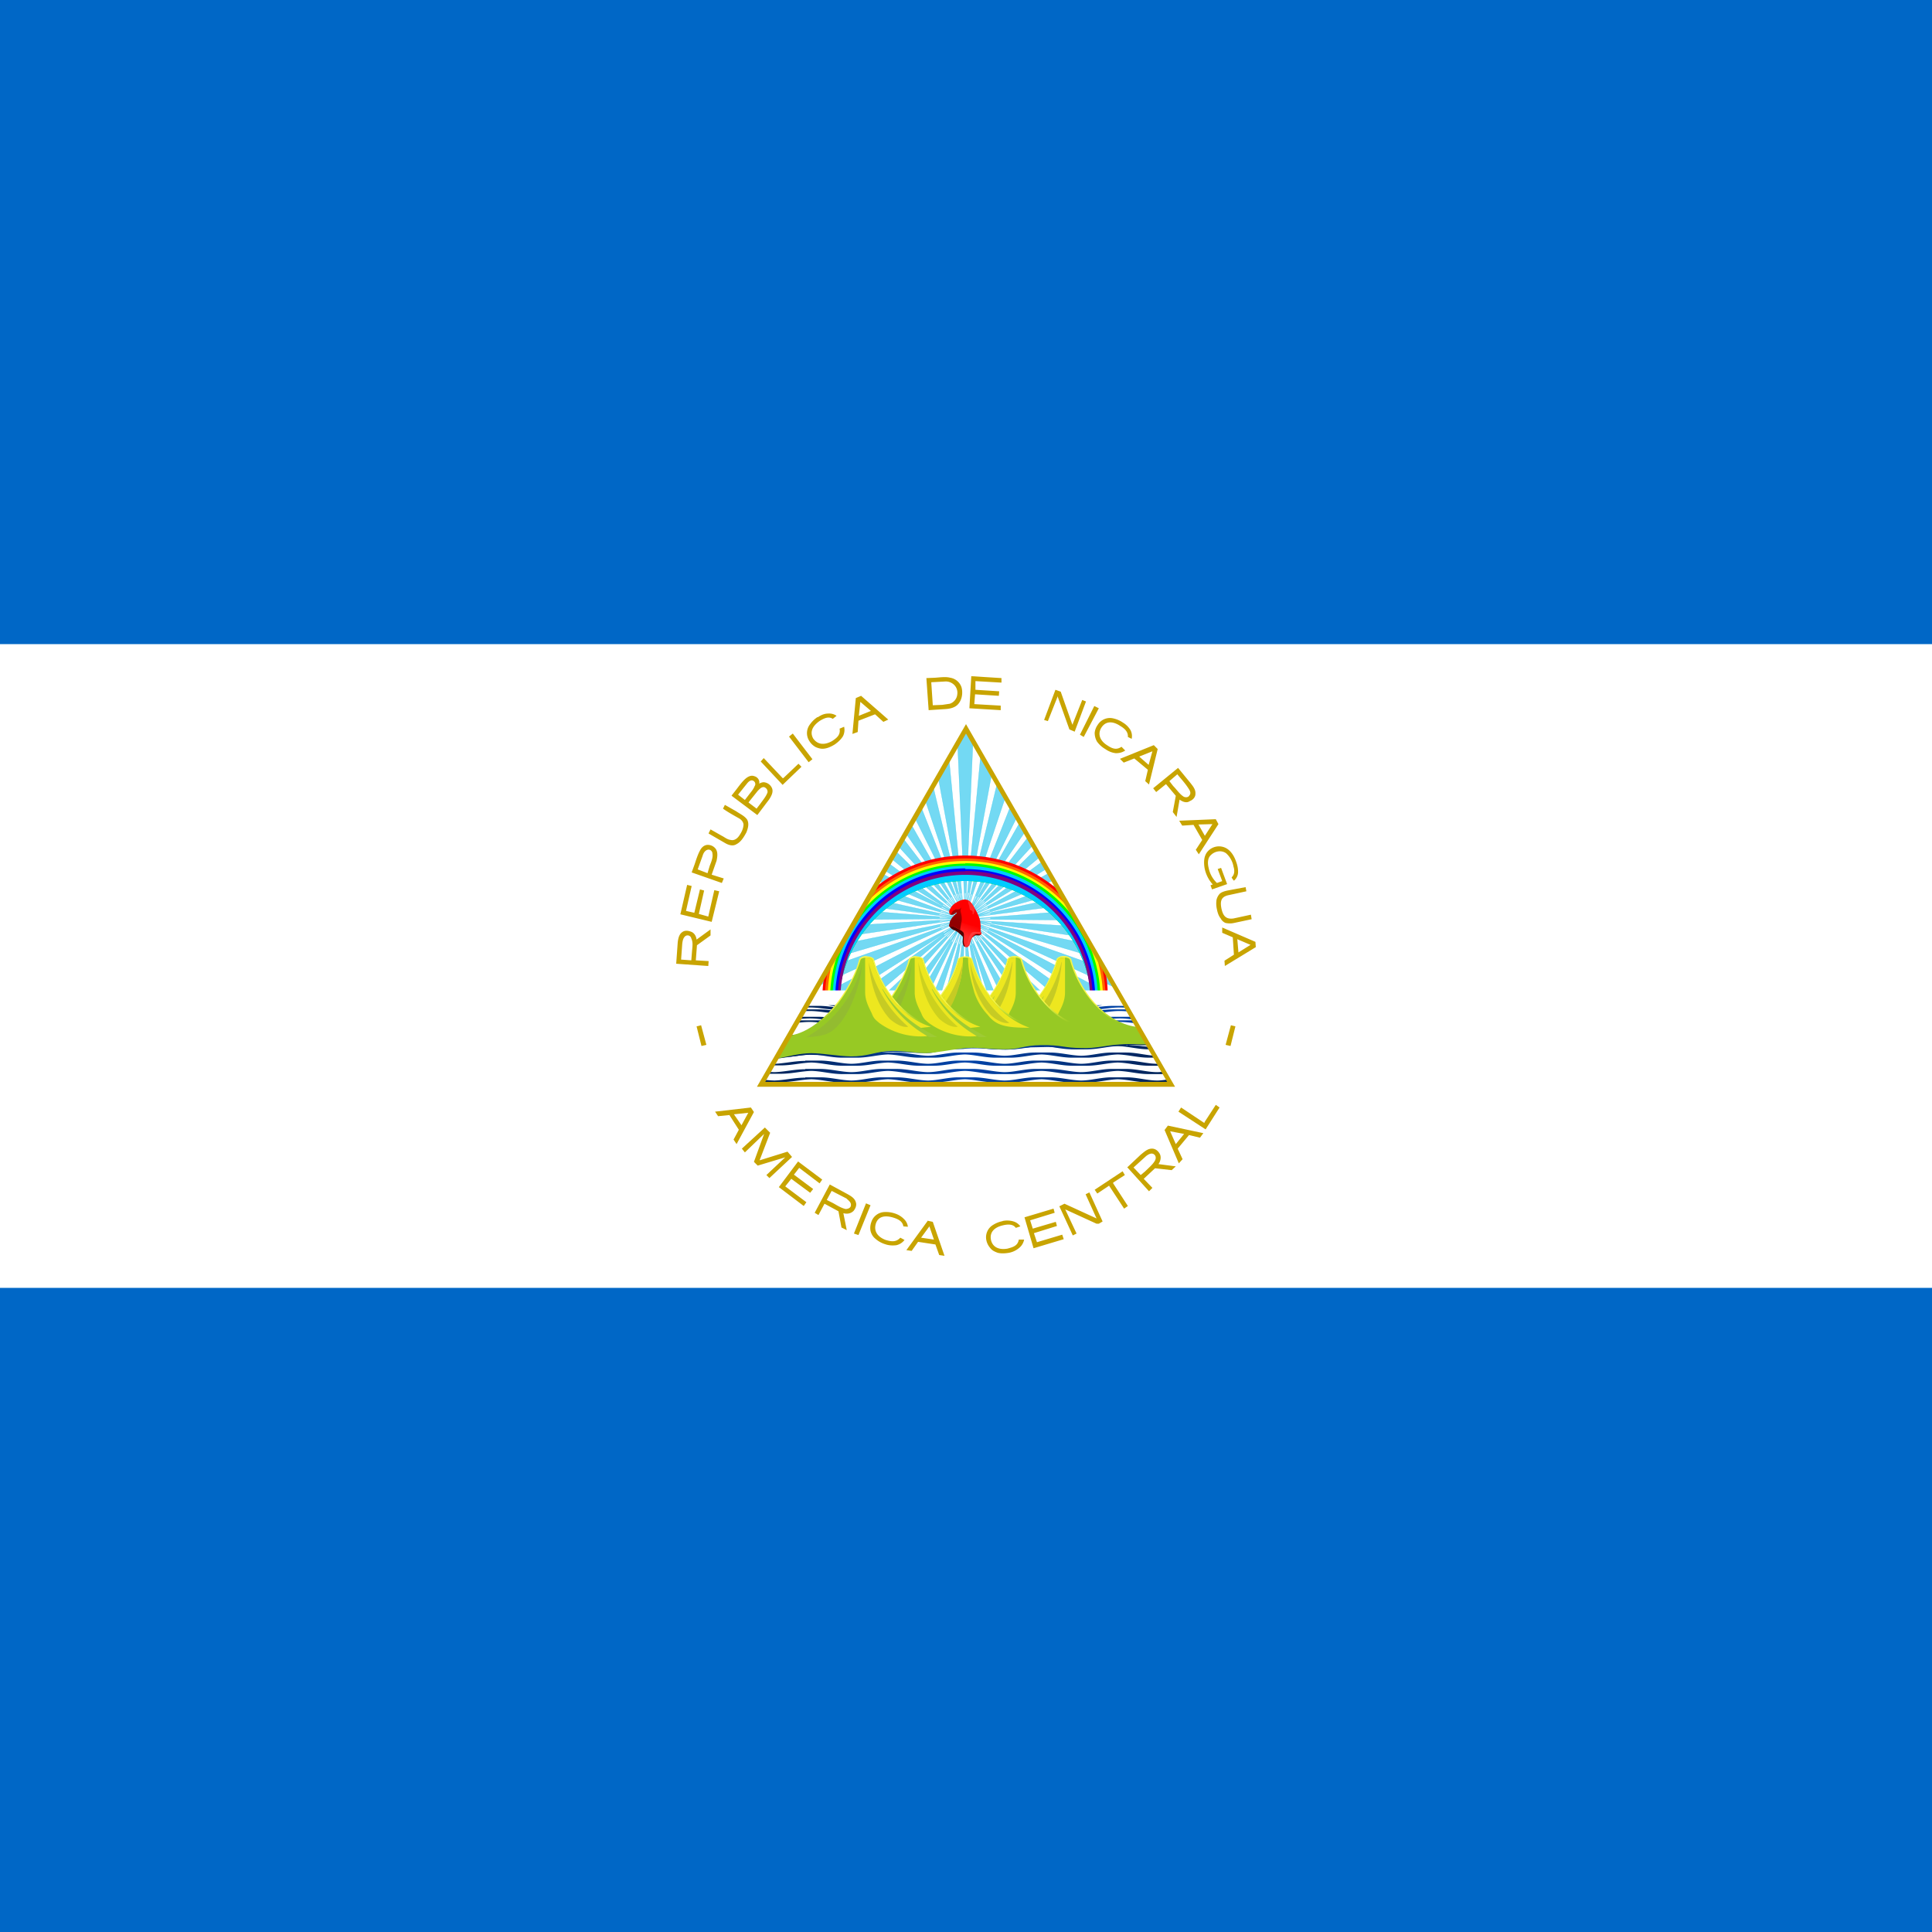 <svg height="512" width="512" xmlns="http://www.w3.org/2000/svg" xmlns:xlink="http://www.w3.org/1999/xlink"><linearGradient id="a" gradientUnits="userSpaceOnUse" x1="498.7" x2="500.6" y1="289.1" y2="283.4"><stop offset="0" stop-color="#510000"/><stop offset=".3" stop-color="#8a0000"/><stop offset="1" stop-color="#a00"/></linearGradient><linearGradient id="b" gradientUnits="userSpaceOnUse" x1="501.4" x2="502.9" y1="291.4" y2="287.4"><stop offset="0" stop-color="#ff2a2a"/><stop offset="1" stop-color="#f00"/></linearGradient><linearGradient id="c"><stop offset="0" stop-color="#025"/><stop offset=".5" stop-color="#04a"/><stop offset="1" stop-color="#025"/></linearGradient><linearGradient id="d" gradientUnits="userSpaceOnUse" x1="444.5" x2="634.4" xlink:href="#c" y1="317.5" y2="317.5"/><clipPath id="e"><path d="m500 226.4-63.7 110.3h127.4z"/></clipPath><linearGradient id="f" gradientUnits="userSpaceOnUse" x1="484.8" x2="484.8" y1="311.7" y2="317.6"><stop offset="0" stop-color="#f5f549"/><stop offset="1" stop-color="#97c924"/></linearGradient><linearGradient id="g" gradientTransform="scale(4.457 .224)" gradientUnits="userSpaceOnUse" x1="98.9" x2="125" xlink:href="#c" y1="1440.2" y2="1440.2"/><linearGradient id="h" gradientTransform="scale(9.124 .11)" gradientUnits="userSpaceOnUse" x1="47.9" x2="61.7" xlink:href="#c" y1="3054.2" y2="3054.2"/><path d="m0 0h512v512h-512z" fill="#0067c6"/><path d="m0 170.7h512v170.6h-512z" fill="#fff"/><path d="m179.2 255.4 8.5.6.1-1.3-3.4-.2.3-4 3.6-2.6v-1.6l-3.7 2.7c-.1-.9-.6-1.8-1.5-2.1-.8-.3-1.7-.4-2.4.2-.8.6-1 1.8-1.1 2.7zm1.3-1.1.3-4.2c.1-.7.2-1.5.8-2a1 1 0 0 1 1.6.6c.5 1 .3 2.2.2 3.3l-.2 2.5zm-.2-12 8.3 2 2-8.1-1.3-.3-1.6 7-2.5-.7 1.4-6.2-1.1-.3-1.5 6.2-2.2-.5 1.5-6.6-1.2-.3zm3-11.1 8 2.8.5-1.2-3.2-1 1.3-3.7c.2-1 .4-2.2-.2-3.1a2.6 2.6 0 0 0 -2.1-1.1c-1 0-1.7.7-2.1 1.5-.6 1.1-1 2.4-1.4 3.6zm1.6-.8 1.3-3.6c.2-.7.6-1.4 1.3-1.6.6-.2 1.3.3 1.3 1 .2 1-.3 2.2-.7 3.2l-.6 2zm2.9-9.5 4.5 2.6c.9.5 2 .8 2.9.2 1.2-.6 2-2 2.6-3.1.4-1 .8-2.3.2-3.4-.7-1-1.9-1.5-2.9-2.2l-3-1.7-.5 1c1.4 1 2.9 1.8 4.3 2.6.7.4 1.3 1.2 1.1 2-.1 1-.7 2-1.2 2.7s-1.3 1.2-2.1 1c-1-.1-1.6-.7-2.4-1.1l-3-1.7-.5 1zm6.1-10 6.8 5.1 3.1-4.1c.6-.9 1.2-2 .8-3a2.6 2.6 0 0 0 -2.2-1.6c-.4 0-1 .2-1.2.4.2-1-.5-1.8-1.3-2-1-.4-2 .3-2.7 1-.8.8-1.5 1.8-2.2 2.7l-1.1 1.4zm1.7-.3 2.4-3c.4-.5 1-1 1.6-.7s.7 1 .4 1.4c-.4 1-1 1.6-1.6 2.4l-1 1.3zm2.8 2 2.4-3c.5-.5 1-1.1 1.7-1 .6.2 1 .8.9 1.4-.4 1.1-1.2 2-1.9 3l-1 1.3-2.1-1.6zm3.2-10.8 5.8 6.2 5-4.8-.8-.8-4 3.8h-.2l-5-5.3zm7.5-6.6 5.2 6.8 1-.8-5.2-6.8zm7.6-5.2a7.2 7.2 0 0 0 -2 1.9 3.8 3.8 0 0 0 -.2 4.5 4.4 4.4 0 0 0 1.7 1.6c.7.3 1.4.5 2.2.4.9-.1 1.8-.5 2.8-1.1 1-.7 1.7-1.4 2.2-2.2a3.7 3.7 0 0 0 .3-2.5l-1.2.5c.3 1.7-.8 2.5-2 3.3-2 1.1-3.8 1-5-.7-1.1-2 .2-3.6 1.8-4.7 1.2-.7 2.3-1.2 3.4-.5l1-.8a3.4 3.4 0 0 0 -2.2-.6c-.9 0-1.8.3-2.8 1zm10.1-5-.9 9.5 1.4-.5.2-3 4.4-1.7 2.2 2 1.3-.6-7.2-6.3zm1.2 1 2.8 2.4-3.2 1.3zm17.5-6.3.6 8.5 4.6-.3c1.2-.1 2.5-.4 3.3-1.4 1-1.2 1.2-3 .8-4.4a3.8 3.8 0 0 0 -3-2.5c-1.2-.3-2.5-.1-3.9 0zm1.3 1.1 3.7-.2a3.1 3.1 0 0 1 2 .6 2.9 2.9 0 0 1 1.2 2.7 2.9 2.9 0 0 1 -2 2.6l-2 .3-2.5.1-.4-6zm10.6-1.6-.5 8.5 8.3.5v-1.2l-7-.4.2-2.6 6.3.4.1-1.2-6.3-.4v-2.3l6.9.4v-1.2zm22.3 3.6-3 8 1 .3 2.5-6.3v-.3l.2.4 3 8.4 1.4.6 3-8-1-.4-2.5 6.3v.3l-.2-.3-3-8.5zm11.5 4.9-4 7.6-1-.6 3.8-7.6zm6.4 3.8a7.2 7.2 0 0 0 -2.5-1.1 3.8 3.8 0 0 0 -4.2 1.7 4.4 4.4 0 0 0 -.8 2.1c0 .8.2 1.6.6 2.3a7 7 0 0 0 2.2 2c1 .7 1.9 1 2.8 1.1 1 0 1.7-.2 2.5-.7l-1-1c-1.4 1-2.6.4-3.8-.4-1.9-1.2-2.6-3-1.5-4.7 1.3-2 3.4-1.5 5-.4 1.2.7 2.1 1.6 2 2.9l1 .5a3.4 3.4 0 0 0 -.3-2.3 5.8 5.8 0 0 0 -2-2zm8.1 6-8.9 3.6 1 1 2.8-1.1 3.6 3-.7 3 1 .9 2.3-9.4-1-1zm-.3 1.6-1 3.6-2.5-2.2zm6.8 4.4-6.6 5.4.8 1 2.6-2.1 2.6 3.1-.8 4.3 1 1.3.8-4.6c.8.6 1.9 1 2.7.4.8-.3 1.5-1 1.5-1.9.1-1.2-.7-2.1-1.4-3zm-.2 1.7c1 1.2 2 2.3 2.8 3.5.4.6 1 1.4.4 2.1-.3.6-1.2.6-1.7.2-1-.7-1.7-1.8-2.6-2.7l-1-1.3zm10.1 11.9-9.6.4.8 1.3 3-.2 2.3 4-1.7 2.6.8 1.2 5.2-8-.7-1.3zm-.8 1.3-2 3.1-1.7-3zm6.3 10c-.5-1.5-1.4-3-2.8-3.7a4 4 0 0 0 -4.8 1c-1 1.2-1 2.8-.8 4.2a9 9 0 0 0 2.2 4.5l-.6.2.4 1.1 4-1.4-1.6-4.3-.9.3 1.2 3.2-1.4.5a7.5 7.5 0 0 1 -2.2-4c-.3-1.2-.3-2.6.6-3.4 1-1 2.7-1.4 4-.5a6.2 6.2 0 0 1 2 3.6c.3.9.3 2-.4 2.7-.2.1 0 .3.1.5l.4.5a3 3 0 0 0 1.1-2.4c0-.9-.2-1.8-.5-2.6zm2.5 6.7-4.8.9c-.9.2-1.5.4-2 .8-.4.4-.7.9-.9 1.6a6.8 6.8 0 0 0 .1 2.6c.2 1 .5 1.8 1 2.4.3.6.8 1 1.3 1.2.6.1 1.3.2 2.2 0l4.7-1-.2-1.2-4.6 1c-2.1.3-2.8-.8-3.2-2.6-.4-2-.1-3.2 2-3.6l4.6-1zm2.6 14.5-8.8-3.8v1.4l2.8 1.2.3 4.6-2.5 1.6.1 1.4 8.2-5zm-1.3.8-3.2 2-.3-3.5zm-145.6 21.3-1.2.3 1.3 5.2 1.3-.3zm140.4 0 1.2.3-1.3 5.2-1.3-.3zm-127.2 21.8-9.5 1.1.8 1.2 3-.3 2.5 3.9-1.4 2.6.8 1.2 4.6-8.5zm-.7 1.4-1.8 3.3-2-2.9zm4.4 3.9-6.1 5.6.8 1 5.1-4.9-2.7 7.4 1 1 7.3-2.2-5 4.7.8.8 6-5.6-1.2-1.4-7.4 2.3 2.8-7.3zm8.8 9-5.1 6.8 6.6 5 .7-1-5.6-4.2 1.6-2 5 3.7.8-1-5.1-3.8 1.4-1.8 5.4 4.1.7-1zm8.4 6.1-4 7.5 1 .6 1.6-3 3.7 2 .8 4.3 1.4.7-.9-4.5c1 .3 2 .1 2.7-.6.5-.6.9-1.5.6-2.3-.3-1.1-1.4-1.7-2.3-2.2zm.5 1.7 3.9 2c.5.5 1.3 1 1.2 1.8 0 .7-.8 1-1.4 1-1.3-.3-2.3-1-3.4-1.6l-1.6-.8zm9.1 3.3-3.2 8 1.2.4 3.2-7.9zm7.7 2.7a7.2 7.2 0 0 0 -2.7-.4 3.8 3.8 0 0 0 -3.6 2.7 4.4 4.4 0 0 0 -.2 2.3c.2.8.6 1.5 1.2 2a7 7 0 0 0 2.6 1.5c1.1.4 2.1.4 3 .3a3.7 3.7 0 0 0 2.2-1.4l-1.1-.6c-1.2 1.3-2.5 1-3.9.6-2.1-.8-3.2-2.3-2.6-4.3.7-2.2 2.8-2.2 4.7-1.6 1.3.4 2.4 1 2.6 2.3l1.2.1a3.4 3.4 0 0 0 -1-2 5.8 5.8 0 0 0 -2.4-1.5zm8.6 2-5.6 7.7 1.4.2 1.7-2.4 4.6.7 1 2.8 1.4.2-3.1-9-1.4-.3zm.5 1.4 1.2 3.5-3.4-.5zm19.5-1.4a7.2 7.2 0 0 0 -2.6 1 3.8 3.8 0 0 0 -1.8 4.1 4.4 4.4 0 0 0 1 2c.5.7 1.2 1 2 1.3.8.2 1.8.2 3 0a5.8 5.8 0 0 0 2.7-1.3 3.7 3.7 0 0 0 1.3-2.2h-1.4c-.3 1.7-1.6 2-3 2.4-2.3.4-4-.4-4.4-2.4-.4-2.3 1.4-3.4 3.3-3.8 1.3-.3 2.6-.3 3.3.7l1.2-.4a3.4 3.4 0 0 0 -1.8-1.3 5.8 5.8 0 0 0 -3-.1zm5.7-1 2.4 8.2 8-2.4-.4-1.2-6.7 2-.8-2.4 6.1-1.9-.3-1.1-6.1 1.8-.7-2.2 6.5-2-.3-1.1zm9.2-3 3.6 7.8 1-.5-3-6.4 8.3 3.8h.6l1-.6-3.5-7.7-1 .5 2.9 6.4-8.5-3.9-1.4.7zm9.4-4.3.7 1 3-2 .1-.1 4 6.1 1-.7-3.9-6v-.2l3.1-2-.6-1zm8.6-6 5.8 6.4.9-.9-2.3-2.4 3-2.8 4.4.5 1.1-1-4.6-.6c.6-.8.8-2 .3-2.8-.4-.7-1.1-1.3-2-1.3-1.2 0-2 .8-3 1.6l-3.6 3.4zm1.7.1 3.3-3c.5-.4 1.4-1 2.1-.5.6.4.6 1.2.2 1.8-.6 1-1.6 1.8-2.5 2.7l-1.2 1zm8.2-10 3.8 8.9 1-1.1-1.3-2.8 3-3.6 2.9.7.9-1.2-9.4-2-.9 1.2zm1.5.4 3.7.7-2.2 2.7zm2.2-5.2 7.2 4.7 3.7-5.8-1-.7-3 4.6v.2l-.2-.1-6-4z" fill="#c8a400"/><g clip-path="url(#e)" transform="matrix(.853 0 0 .853 -170.7 0)"><path d="m500 226.4-31.5 54.5-15.4 26.7h93.8l-14.7-25.4z" fill="#fff"/><g id="i"><g id="j"><path d="m500 226.4-2.4 4 2.4 55 2.4-55z" fill="#17c0eb" opacity=".6" stroke="#17c0eb" stroke-width=".1"/><path d="m500 277.5h-.1l.1 3 .1-3z" fill="#fff"/></g><use height="100%" transform="matrix(.309 .951 -.951 .309 617.018 -278.253)" width="100%" xlink:href="#j"/><use height="100%" transform="matrix(-.809 .588 -.588 -.809 1072.321 222.582)" width="100%" xlink:href="#j"/><use height="100%" transform="matrix(-.809 -.588 .588 -.809 736.696 810.367)" width="100%" xlink:href="#j"/><use height="100%" transform="matrix(.309 -.951 .951 .309 73.965 672.804)" width="100%" xlink:href="#j"/></g><use height="100%" transform="matrix(.99 .139 -.139 .99 44.6 -66.808)" width="100%" xlink:href="#i"/><use height="100%" transform="matrix(.961 .276 -.276 .961 98.064 -126.759)" width="100%" xlink:href="#i"/><use height="100%" transform="matrix(.914 .407 -.407 .914 159.351 -178.686)" width="100%" xlink:href="#i"/><use height="100%" transform="matrix(.848 .53 -.53 .848 227.268 -221.577)" width="100%" xlink:href="#i"/><use height="100%" transform="matrix(.766 .643 -.643 .766 300.494 -254.599)" width="100%" xlink:href="#i"/><use height="100%" transform="matrix(.669 .743 -.743 .669 377.603 -277.109)" width="100%" xlink:href="#i"/><use height="100%" transform="matrix(.559 .829 -.829 .559 457.094 -288.668)" width="100%" xlink:href="#i"/><use height="100%" transform="matrix(.438 .899 -.899 .438 537.42 -289.052)" width="100%" xlink:href="#i"/><path d="m500 265.8a44.2 44.2 0 0 0 -29 10.8l-14.6 25.4c-.5 2.7-.8 5.4-.8 8.3h5a39.4 39.4 0 0 1 78.7 0h5c0-2.9-.2-5.6-.7-8.3l-14.6-25.4a44.3 44.3 0 0 0 -29-10.8z" fill="#f00"/><path d="m500 266.7a43.5 43.5 0 0 0 -30.3 12.2l-12 20.9a43.6 43.6 0 0 0 -1.3 10.4h4.3a39.4 39.4 0 0 1 78.6 0h4.3a43.9 43.9 0 0 0 -1.3-10.5l-12-20.8a43.5 43.5 0 0 0 -30.3-12.2z" fill="#f60"/><path d="m500 267.5a42.7 42.7 0 0 0 -32 14.3l-8.7 15a42.7 42.7 0 0 0 -2 13.5h3.3a39.4 39.4 0 0 1 78.7 0h3.5c0-4.7-.8-9.2-2.1-13.4l-8.8-15.1a42.6 42.6 0 0 0 -31.9-14.3z" fill="#ff0"/><path d="m500 268.3a42 42 0 0 0 -34.9 18.6l-2.8 4.9a41.8 41.8 0 0 0 -4.3 18.5h2.7a39.4 39.4 0 0 1 78.6 0h2.7a41.8 41.8 0 0 0 -4.3-18.5l-2.8-5a42 42 0 0 0 -34.9-18.6z" fill="#0f0"/><path d="m500 269a41.2 41.2 0 0 0 -41.2 41.3h1.9a39.4 39.4 0 0 1 78.6 0h1.9a41.2 41.2 0 0 0 -41.2-41.3z" fill="#0cf"/><path d="m500 269.8a40.4 40.4 0 0 0 -40.4 40.4h1.4a39 39 0 1 1 78 0h1.4a40.4 40.4 0 0 0 -40.4-40.2z" fill="#00f"/><path d="m500 270.7a39.6 39.6 0 0 0 -39.6 40.3h.8v-.8a38.8 38.8 0 1 1 77.6.8h.8v-.8a39.6 39.6 0 0 0 -39.6-39.6z" fill="#800080"/><path d="m500.4 288.1c-.7 0-1.2-.5-1.8-.6a2.2 2.2 0 0 0 -.7 2.1c.3.1.3.4.9.9s.5.7.4 2c0 .4.1 1.5.6 1.6s1-.3 1.1-1.2c.1-.7.4-1.2.7-1.6.3-1.9-.2-2.6-1.2-3.2z" fill="#510000"/><path d="m497.2 283.5c-.6 0-1.6 1-2 .5-.2-.3-.3-.9 0-1.4a4.8 4.8 0 0 1 2.2-2.3c2.3-1.4 3.9-1 5 1 1.1 1.8 2.2 3.8 2.3 5.4 0 .5.3 1.4-.2 1.9-1.3 1.4-4.6-1.5-6.5-1-.6.1-1.4.6-2 .2-.4-.3 0-1 .3-1.3.6-.5 1.5-2.4 1.4-3.2 0-.4 0 .2-.5.2z" fill="#f00"/><path d="m497 282.6c-1.2.4-1 1-1.6 1.5.2.1.8.3 1.4-.3.2-.2.5-.3.7-.3l-.7.7a5.2 5.2 0 0 0 -1.4 1.8c-.3.8-.4 1.7-.3 1.8 0 0 .4.8 1.5 1.2 2 .8 2.4 2.5 4.5 2.5 1.6 0 1.4-1.1 2.7-.9 1 .2 1.7-.7.6-1.2-1.4-.5-4.1-.2-5.4 0-.4-4 0-2.6-.1-4.4-.1-1.7-.7-1.8 0-3.3-.5 1-1.2.8-2 .8z" fill="url(#a)"/><path d="m501 279.8-.1.6.3 1 .2 1c0 .3.4.4.7.6.4.3 0 1 .3 1.1.2 0 .5-1 .5-1.2v-.7a15.3 15.3 0 0 0 -.5-.9 3.6 3.6 0 0 0 -.2-.3 4.2 4.2 0 0 0 -.8-.9 4 4 0 0 0 -.3-.2l-.2-.1z" fill="#ff2a2a"/><path d="m501.3 287.4-2-.7c-1.3-.4-2.6-1.2-3.5-.8-.3.1-.3.4-.4.9 0 .5-.5 1.3 0 1 .6-.4 2.4.8 3 1.1.3.2 1 .6 1.1 1 .2.6 0 1.8 0 2.4 0 .5.2 1.8.7 2 .6.1 1.1-.4 1.3-1.3.3-.9.4-1.4.8-1.9s.8-.8 1.3-.9c.6 0 1.4.5 1.4-.2 0-.4-.4-.8-.2-1.4.1-.5-.4-.4-.9-.6l-2.7-.6z" fill="url(#b)"/><path d="m498.4 288.9c-.4-.2-2.3-1.5-3-1-.3 0-.4 0-.4-.3l.2-.9c0-.3.2-.8.5-1 .7-.6 2.3.5 3.1.8z" fill="#910000"/><path d="m501.8 291.4c.9-1.6 1.5-1.4 2.6-1.4.4 0 .5-.3.4-.7-.3.6-1.7 0-2.5.3-1.5.7-1.2 3.7-2 4 .8.7 1.1-1.7 1.5-2.2z" fill="#ff3a3a"/><g fill="url(#d)"><path d="m453.1 307.6-10 17.3h113.9l-10-17.2h-93.8z" fill="#fff"/><g id="k" fill="url(#d)"><path id="l" d="m449.7 321.4c-1.6 0-3.2.1-4.7.3l-.5.9c2.4-.3 4.7-.7 7.2-.7 3.2 0 6.2.8 9.7.8h4.6c3.5 0 6.4-.8 9.7-.8s6.3.8 9.8.8h4.6c3.5 0 6.4-.8 9.7-.8s6.3.8 9.8.8h4.5c3.5 0 6.5-.8 9.8-.8s6.3.8 9.8.8h4.5c3.5 0 6.5-.8 9.8-.8 2.6 0 5 .5 7.5.7l-.5-1a38 38 0 0 0 -4.4-.2h-4.5c-3.5 0-6.5.7-9.8.8-3.3 0-6.3-.8-9.8-.8h-4.5c-3.5 0-6.5.7-9.8.8-3.3 0-6.3-.8-9.8-.8h-4.4c-3.5 0-6.5.7-9.8.8-3.3 0-6.3-.8-9.8-.8h-4.5c-3.5 0-6.5.7-9.8.8-3.3 0-6.2-.8-9.7-.8h-4.6z" fill="url(#d)"/><use fill="url(#d)" height="100%" width="100%" xlink:href="#l" y="-1.1"/><use fill="url(#d)" height="100%" width="100%" xlink:href="#l" y="-2.2"/></g><g fill="url(#d)"><use height="100%" width="100%" xlink:href="#k" y="-3.3"/><use height="100%" width="100%" xlink:href="#k" y="-6.7"/><path d="m453.2 307.5v.2h93.7l-.1-.2zm-.2.3-.1.3h94.1l-.1-.3h-94zm-.2.4-.2.3h94.8l-.2-.3zm-.3.5-.3.5h95.6l-.3-.5zm-.4.7-.3.5h96.4l-.3-.5zm-.4.7-.2.4h97l-.2-.4zm-.4.7-.2.4h97.9l-.3-.4zm-.4.7-.3.6h98.8l-.3-.6h-98.1z"/><path d="m457.4 312.3c3.4.7 3.7 0 3.7 0zm81.5 0s.3.7 3.7 0z"/></g></g><g fill="#ccd11e"><g id="m"><path d="m530.6 297c-1.7 0-2.2.9-2.2.9-2.7 10.6-11.8 21.3-22.6 21.3h-8v10.8h61.4l-6.2-11c-9.7-1.4-17.6-11.3-20.1-21.1 0 0-.6-.9-2.3-.9z" fill="url(#f)"/><path d="m530.6 297.5c-.8 0-1.2.1-1.5.3l-.3.3a33.6 33.6 0 0 1 -8.4 14.7c-4 4.1-9 6.9-14.6 6.9h-7.7v9.9h60.9l-5.7-10c-4.7-.7-9-3.2-12.4-6.8a33.6 33.6 0 0 1 -8.4-14.7l-.3-.3a2.8 2.8 0 0 0 -1.6-.3z" fill="#97c924"/><path d="m530.6 297.5h.4v10.8c0 2.3-.8 4.2-2 6.4-.5 1.6-1 1-2.3 2.9a25.4 25.4 0 0 1 -5.2 1.2c-2.5.4-8 .8-10.9.1a23 23 0 0 0 9.8-6 30.6 30.6 0 0 0 2.1-2.5 33.7 33.7 0 0 0 3-4.4l1-2a33.9 33.9 0 0 0 1.3-2.9 29.8 29.8 0 0 0 1-3l.3-.3.6-.2 1-.1z" fill="#ede71f"/><path d="m530 298.9c-.5 6-2.3 13.2-6.7 17.8-1.6 1.3-3.7 2.6-5.6 2.3 6.7-5.5 10.8-14 12.2-20.1z" fill="#c6cb24"/><path d="m524.5 309.3c-1 2.7-4.8 6.7-8.8 10h-2.9c2.5-.2 8.3-5 11.7-10z" fill="#9ecb34"/></g><use height="100%" width="100%" x="-15.3" xlink:href="#m"/><g fill="#c6cb24"><path d="m502.2 298c2.8 10.5 11.8 21.2 22.6 21.2h8.1v10.8h-65.8v-10.8h8c10.8 0 19.9-10.7 22.6-21.3 0 0 .6-.8 2.3-.8s2.2.8 2.2.8z" fill="url(#f)"/><path d="m500 297.5c.8 0 1.2.2 1.5.3l.3.3a33.6 33.6 0 0 0 8.4 14.7c4 4.1 9 6.9 14.6 6.9h7.7v9.9h-65v-10h7.7c5.5 0 10.6-2.7 14.6-6.8a33.6 33.6 0 0 0 8.3-14.7l.3-.3a3 3 0 0 1 1.6-.3z" fill="#97c924"/><path d="m499.3 297.5a3.4 3.4 0 0 0 -.3 0l-.6.3-.3.3a28.9 28.9 0 0 1 -1 3 34.2 34.2 0 0 1 -1.2 3 34.2 34.2 0 0 1 -1 1.9 33.6 33.6 0 0 1 -3 4.4 30.7 30.7 0 0 1 -2.1 2.4 23 23 0 0 1 -9.8 6.1c2.8.7 4 0 6.5-.4 2-.3 4.2-.6 6-1.2 1.5-2 1-1.3 1.5-2.9 1.2-2.2 3-4.2 3.4-6.7 1.6-3 1.9-8.6 1.9-10.2z" fill="#ede71f"/><path d="m499.3 298.9c-.4 6-2.3 13.2-6.7 17.8-1.6 1.3-3.6 2.6-5.6 2.3 6.8-5.5 10.9-14 12.3-20.1z"/><path d="m493.8 309.3a31 31 0 0 1 -8.8 10h-2.8c2.5-.2 8.2-5 11.6-10z" fill="#9ecb34"/><path d="m501 297.6.5.2.4.3a32.3 32.3 0 0 0 1 3 33.6 33.6 0 0 0 1.2 3l1 1.9a33.6 33.6 0 0 0 3 4.4 30.7 30.7 0 0 0 2.1 2.4 24 24 0 0 0 9.8 6.5c-7.3 0-10.4-.6-13-4a19 19 0 0 1 -4.2-7c-.5-2-2-6.5-1.9-10.7z" fill="#ede71f"/><path d="m501.5 298.9c.4 6 2.2 12 6.6 16.6 1.6 1.4 3.6 2.6 5.6 2.3a31.1 31.1 0 0 1 -12.2-18.9z"/></g><g id="n"><path d="m484.8 297c-1.8 0-2.3.9-2.3.9-2.5 9.8-11.8 22.3-21.5 23.8l-4.8 8.3h49v-11.3c-8.8-2.4-15.9-11.7-18.2-20.8 0 0-.5-.8-2.3-.8z" fill="url(#f)"/><path d="m484.8 297.5c-.8 0-1.3.2-1.6.3l-.3.3a43.4 43.4 0 0 1 -8.1 15c-3.4 4.3-9.7 8.6-14 9l-4.3 7.5h48v-10.7a23.2 23.2 0 0 1 -9.5-6 33.6 33.6 0 0 1 -8.4-14.8l-.3-.3a2.9 2.9 0 0 0 -1.5-.3z" fill="#97c924"/><path d="m483.4 298.9c-.6 9-5.6 20.5-11.3 22.4-1.9.7-5.1.9-6.2 1a36 36 0 0 0 17.6-23.4z" fill="#93bc30"/><path d="m484.8 297.5h-.5v10.8c0 2.3.9 4.2 2 6.4l.2.5c.5 1.1.8 1.5 2.3 2.7a22 22 0 0 0 14.8 4c-1.1-.9-2.3-1.7-3.4-2.4l4.5-.5a23 23 0 0 1 -9.7-6.2 30.5 30.5 0 0 1 -1.4-1.5l-.6-.8a35 35 0 0 1 -3.2-4.5 34.2 34.2 0 0 1 -1-2 34 34 0 0 1 -1.6-3.9 31.7 31.7 0 0 1 -.6-2l-.3-.3a2.2 2.2 0 0 0 -.6-.2 3.6 3.6 0 0 0 -1-.1z" fill="#ede71f"/><path d="m485.4 298.9c.5 6 2.3 13.2 6.7 17.8 1.6 1.3 3.6 2.6 5.6 2.3a38.5 38.5 0 0 1 -12.3-20.1z"/><path d="m489.6 307.3a35 35 0 0 0 14.6 14.9h2.5c-4.4-2.4-11.5-5.8-17-15z" fill="#9ecb34"/></g><use fill="#c6cb24" height="100%" width="100%" x="-15.4" xlink:href="#n"/></g><path d="m556.5 324.7c-.6.2-4.4-.2-6.4 0l-1.3.3h-3.3c-3.6 0-6.7 1-10.1 1s-6.5-1-10-1h-3.4c-3.6 0-6.7 1-10.1 1s-6.5-1-10-1h-3.4c-3.6 0-6.7 1-10 1-3.5 0-6.5-1-10.1-1h-3.4c-3.6 0-6.6 1-10 1-3.5 0-6.5-1-10.1-1h-3.4c-2.8 0-6.2.6-8.9.8l-6.3 10.9h127.4z" fill="#fff"/><path d="m548 323.1h-.6c-3.2.1-5.6 1.1-11.2 1.1s-6.2-1-12.6-.8c-6 0-8.4 1.2-11.7 1.2-3.2 0-8.4-.7-12.5-.3-4 .4-8.8 1.3-12 1.3-3.9 0-7.8-.7-11.8-.3-4.1.4-6 1.5-11.1 1.5-4.4 0-9-.7-12.8-.7-3.4 0-7.2 1-10 1.4l-.9 1.5c2.3-.3 8.6-1.3 10.8-1.3 2.4 0 10.7.5 15.3.3 4.7-.1 5.2-1.2 10.7-1.2 3.8 0 6.6.4 10.5.4 2.5 0 4.7-1.2 8.4-1.2l2.8-.1c3.1-.5 8.4 0 12 .2 3.3.2 5.5-.6 9-.7l4.4-.1c3.5-.2 6.4.6 9.7.6 3.2-.2 6.4-1 9.8-1l4.5-.2c2.3 0 5.9 0 8.3.5l-.8-1.4c-2.4-.1-5.3-.7-8.2-.7z" fill="url(#g)"/><g id="o"><path id="p" d="m450.3 334.8c-3.4 0-6.4.8-9.6.9a31.8 31.8 0 0 1 -3.6-.3l-.5.8h6c3.5 0 6.4-.8 9.6-.9 3.3.1 6.2 1 9.7 1h4.5c3.4 0 6.4-.9 9.6-1 3.3.1 6.3 1 9.7 1h4.5c3.5 0 6.4-.9 9.7-1 3.2.1 6.1 1 9.6 1h4.5c3.4 0 6.4-.9 9.7-1 3.2.1 6.2 1 9.6 1h4.5c3.5 0 6.4-.9 9.6-1 3.3.1 6.2 1 9.7 1h4.5l1.8-.1-.5-.8c-1 .1-2.1.3-3.2.3-3.3 0-6.2-1-9.7-1h-4.5c-3.4 0-6.4 1-9.6 1-3.3-.1-6.2-1-9.7-1h-4.5c-3.4 0-6.4 1-9.6 1-3.3-.1-6.2-1-9.7-1h-4.5c-3.5 0-6.4 1-9.6 1-3.3-.1-6.2-1-9.7-1h-4.5c-3.4 0-6.4 1-9.6 1-3.3-.1-6.2-1-9.7-1h-4.5z" fill="url(#h)"/><use height="100%" width="100%" xlink:href="#p" y="-1.3"/><use height="100%" width="100%" xlink:href="#p" y="-2.6"/></g><use height="100%" width="100%" xlink:href="#o" y="-3.9"/><use height="100%" width="100%" xlink:href="#o" y="-7.7"/><path d="m443.9 324.7-2.5 4.2c2.9-.5 7.1-1.7 10.7-1.7s8 .9 12.4 1c5 0 7-1.2 11-1.6 4.1-.4 8 .5 12 .6 3.1 0 7.9-1.1 12-1.5 4-.5 7.7.3 12.5.3 4.9.1 5.7-1.2 11.6-1.3 6.4-.1 7 .9 12.6.9 4.2.2 7.9-.9 11.7-1.1 3.8-.3 5.5 0 8.3 0l-1.9-3.2-101.3 2.3z" fill="#97c924"/><path d="m550 324.6 4 .3a91.4 91.4 0 0 0 2.9.3l-.4-.5c-.6.2-4.4-.2-6.4 0z" fill="#fff"/></g><path d="m256 191.9-27.4 47.5-28 48.6h110.8l-27.4-47.5zm0 2.5 27 46.7 26.3 45.6h-106.5l26.9-46.6z" fill="#c8a400"/></svg>